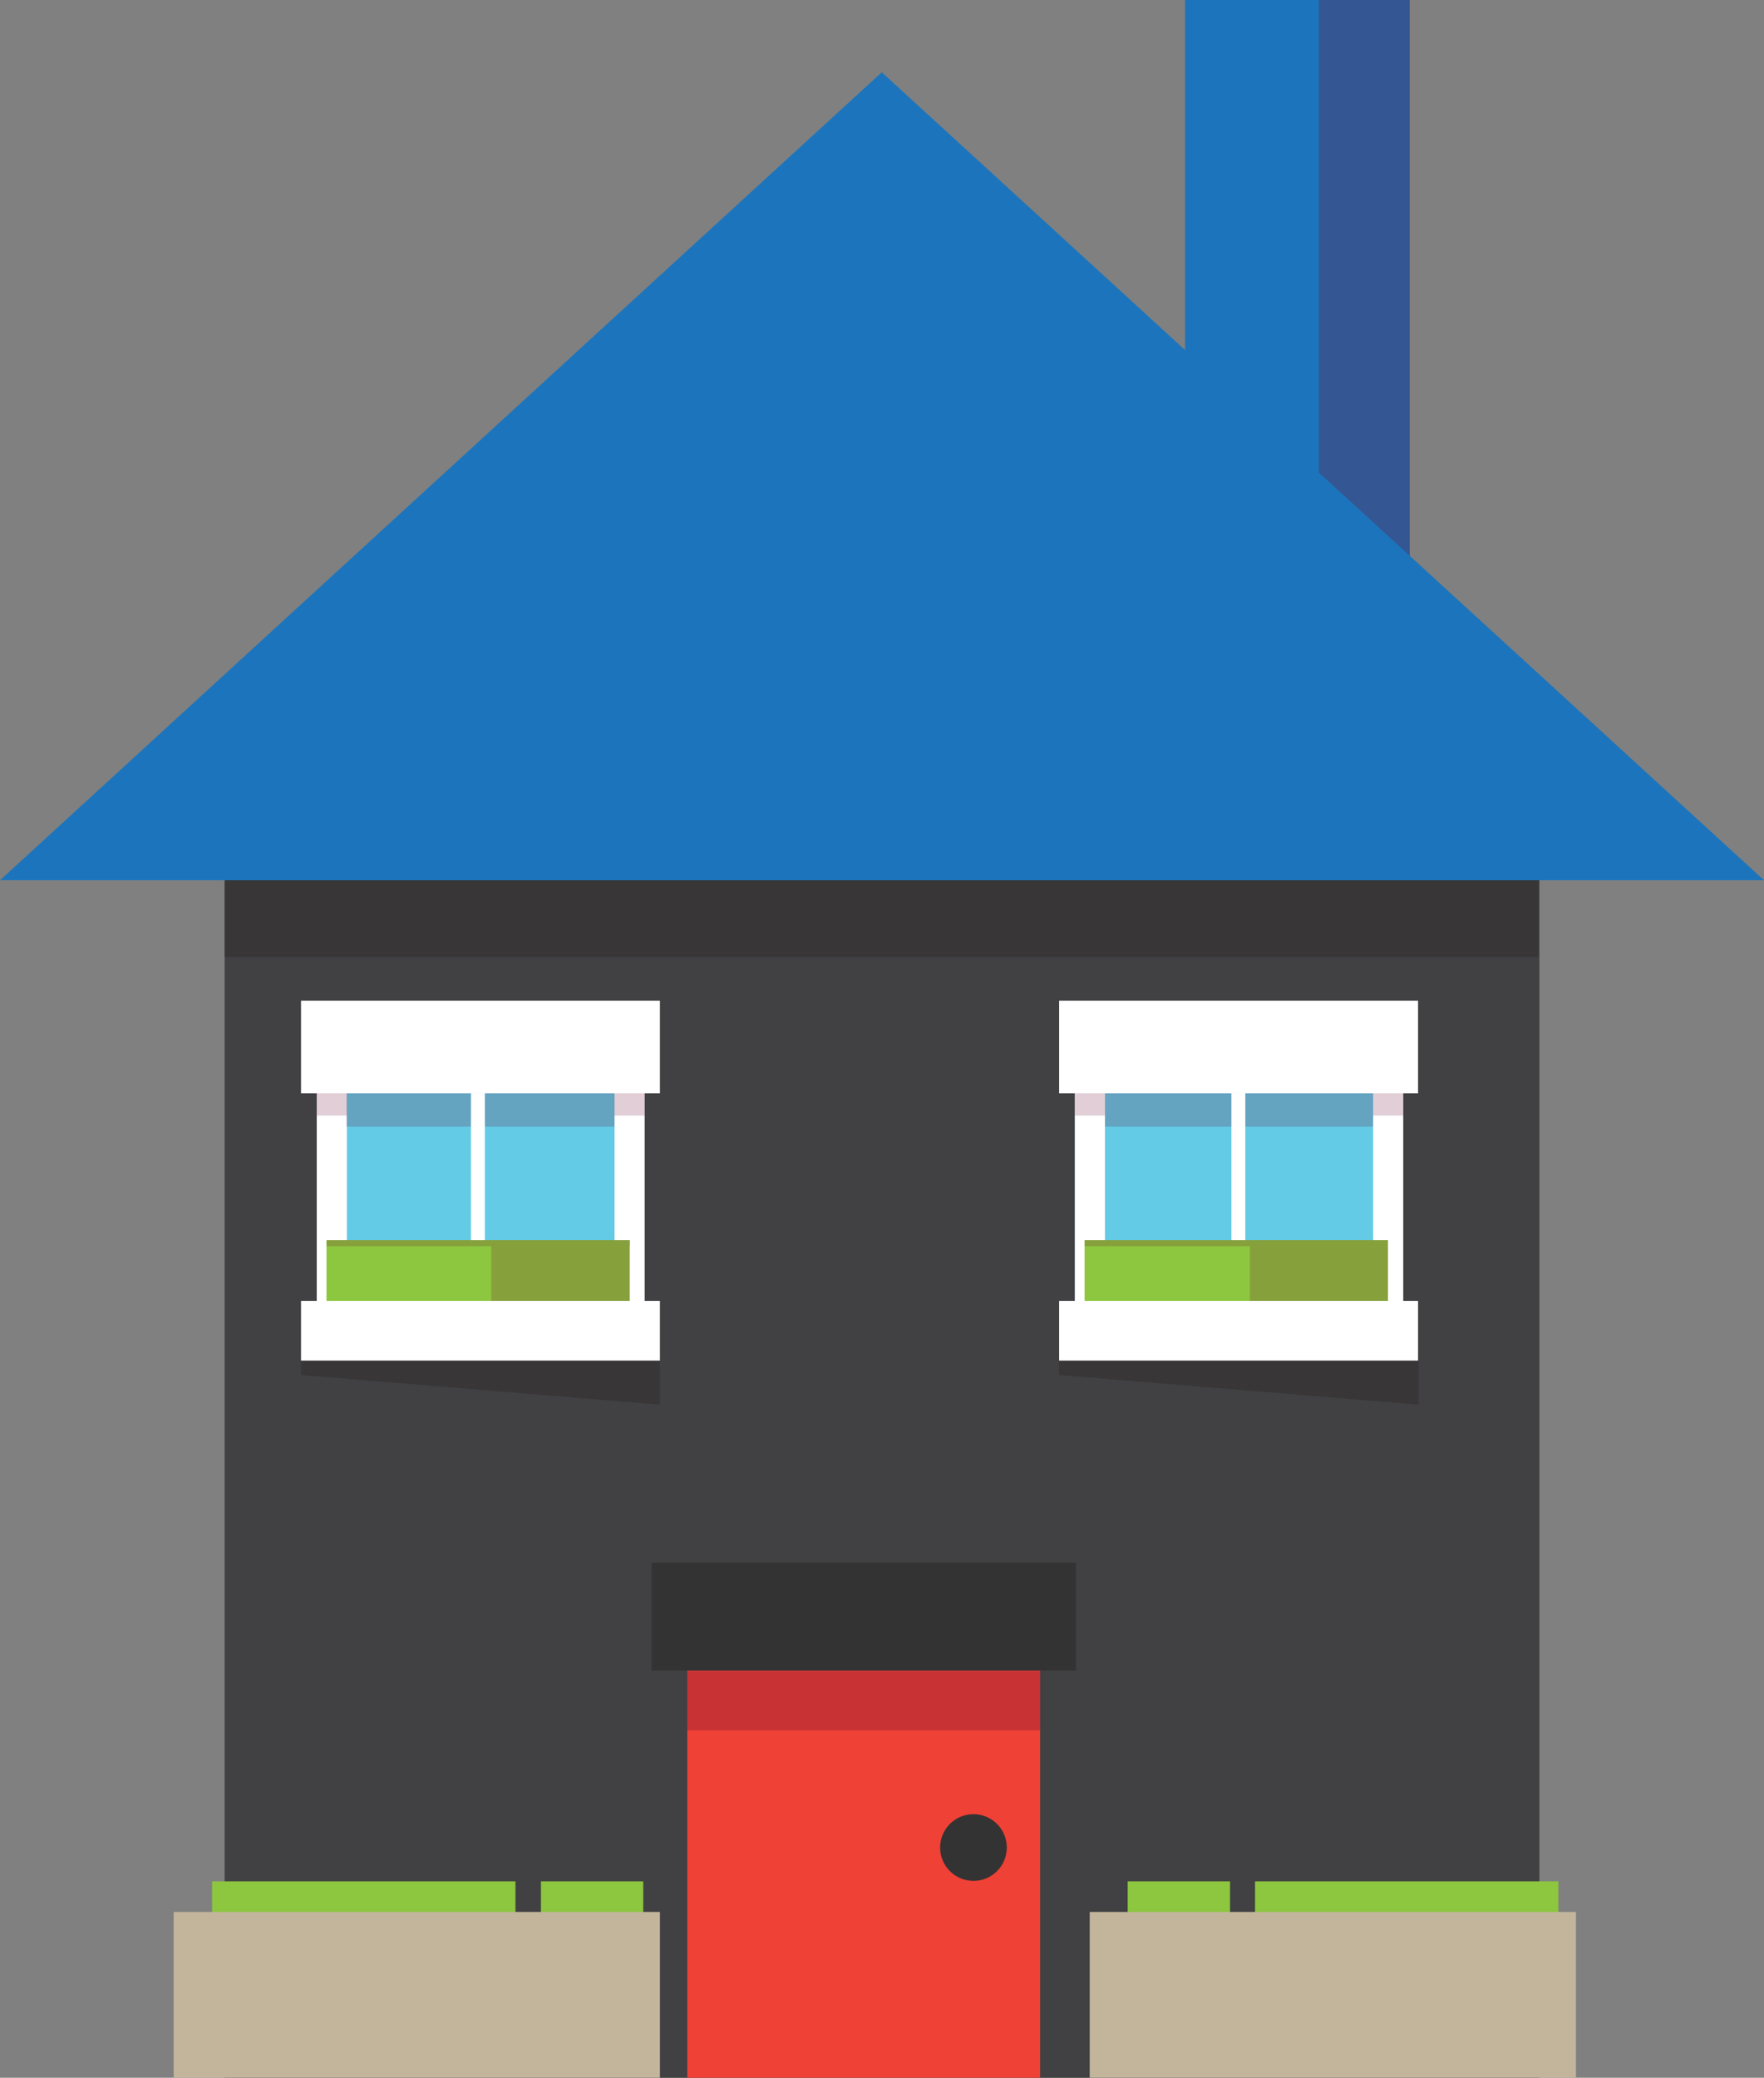 <?xml version="1.0" encoding="utf-8"?>
<!-- Generator: Adobe Illustrator 19.0.0, SVG Export Plug-In . SVG Version: 6.00 Build 0)  -->
<svg version="1.1" id="Layer_1" xmlns="http://www.w3.org/2000/svg" xmlns:xlink="http://www.w3.org/1999/xlink" x="0px" y="0px"
	 viewBox="0 0 380.9 448.5" style="enable-background:new 0 0 380.9 448.5;" xml:space="preserve">
<rect x="0" y="0" width="380.9" height="448.5" fill="#808080" stroke="none"/>
<style type="text/css">
	.st0{fill:#414042;}
	.st1{fill:#1C75BC;}
	.st2{fill-rule:evenodd;clip-rule:evenodd;fill:#63CBE5;}
	.st3{fill-rule:evenodd;clip-rule:evenodd;fill:#FFFFFF;}
	.st4{fill-rule:evenodd;clip-rule:evenodd;fill:#8DC63F;}
	.st5{opacity:0.3;fill-rule:evenodd;clip-rule:evenodd;fill:#231F20;}
	.st6{opacity:0.2;fill-rule:evenodd;clip-rule:evenodd;fill:#6B0E34;}
	.st7{opacity:0.3;fill-rule:evenodd;clip-rule:evenodd;fill:#6B0E34;}
	.st8{opacity:0.3;fill:#231F20;}
	.st9{fill:#EF4136;}
	.st10{fill:#333333;}
	.st11{fill:#C2B59B;}
	.st12{opacity:0.3;fill:#6B0E34;}
</style>
<polygon id="XMLID_1_" class="st0" points="332.4,448.5 48.5,448.5 48.5,167.8 190.4,37.8 332.4,167.8 "/>
<rect id="XMLID_2_" x="255.9" class="st1" width="48.5" height="132.4"/>
<g id="XMLID_20_">
	<g id="XMLID_13_">
		<g id="XMLID_7_">
			<rect id="XMLID_8_" x="232.1" y="223.2" class="st2" width="67.6" height="67.6"/>
		</g>
		<rect id="XMLID_11_" x="232.1" y="218.2" class="st3" width="6.5" height="72.6"/>
		<rect id="XMLID_12_" x="296.5" y="218.2" class="st3" width="6.5" height="72.6"/>
	</g>
	<g id="XMLID_9_">
		<rect id="XMLID_4_" x="228.7" y="216" class="st3" width="77.5" height="20"/>
		<rect id="XMLID_10_" x="228.7" y="280.8" class="st3" width="77.5" height="12.9"/>
	</g>
	<rect id="XMLID_14_" x="234.2" y="267.7" class="st4" width="65.5" height="13.1"/>
	<polygon id="XMLID_15_" class="st5" points="228.7,293.7 306.3,293.7 306.3,303.2 228.7,296.8 	"/>
	<rect id="XMLID_16_" x="238.6" y="236" class="st6" width="57.9" height="7.2"/>
	<rect id="XMLID_17_" x="296.5" y="236" class="st6" width="6.5" height="4.8"/>
	<rect id="XMLID_19_" x="232.1" y="236" class="st6" width="6.5" height="4.8"/>
	<rect id="XMLID_18_" x="234.2" y="267.7" class="st6" width="65.5" height="1.3"/>
	<rect id="XMLID_21_" x="269.9" y="269" class="st6" width="29.8" height="11.8"/>
</g>
<g id="XMLID_23_">
	<g id="XMLID_34_">
		<g id="XMLID_37_">
			<rect id="XMLID_38_" x="68.4" y="223.2" class="st2" width="67.6" height="67.6"/>
		</g>
		<rect id="XMLID_36_" x="68.4" y="218.2" class="st3" width="6.5" height="72.6"/>
		<rect id="XMLID_35_" x="132.7" y="218.2" class="st3" width="6.5" height="72.6"/>
	</g>
	<g id="XMLID_31_">
		<rect id="XMLID_33_" x="65" y="216" class="st3" width="77.5" height="20"/>
		<rect id="XMLID_32_" x="65" y="280.8" class="st3" width="77.5" height="12.9"/>
	</g>
	<rect id="XMLID_30_" x="70.5" y="267.7" class="st4" width="65.5" height="13.1"/>
	<polygon id="XMLID_29_" class="st5" points="65,293.7 142.5,293.7 142.5,303.2 65,296.8 	"/>
	<rect id="XMLID_28_" x="74.8" y="236" class="st6" width="57.9" height="7.2"/>
	<rect id="XMLID_27_" x="132.7" y="236" class="st6" width="6.5" height="4.8"/>
	<rect id="XMLID_26_" x="68.4" y="236" class="st6" width="6.5" height="4.8"/>
	<rect id="XMLID_25_" x="70.5" y="267.7" class="st6" width="65.5" height="1.3"/>
	<rect id="XMLID_24_" x="106.1" y="269" class="st6" width="29.8" height="11.8"/>
</g>
<rect id="XMLID_5_" x="284.8" class="st7" width="19.6" height="132.4"/>
<polygon id="XMLID_3_" class="st1" points="0,190 190.4,15.6 380.9,190 "/>
<rect id="XMLID_6_" x="48.5" y="190" class="st8" width="283.8" height="16.6"/>
<rect id="XMLID_22_" x="148.4" y="349.1" class="st9" width="76.2" height="99.5"/>
<rect id="XMLID_59_" x="140.7" y="337.3" class="st10" width="91.6" height="23.3"/>
<circle id="XMLID_60_" class="st10" cx="210.2" cy="398.8" r="7.2"/>
<rect id="XMLID_62_" x="45.8" y="406.1" class="st4" width="65.5" height="13.1"/>
<rect id="XMLID_65_" x="116.8" y="406.1" class="st4" width="22.1" height="13.1"/>
<rect id="XMLID_67_" x="271" y="406.1" class="st4" width="65.5" height="13.1"/>
<rect id="XMLID_66_" x="243.5" y="406.1" class="st4" width="22.1" height="13.1"/>
<rect id="XMLID_61_" x="37.5" y="412.7" class="st11" width="105" height="35.9"/>
<rect id="XMLID_63_" x="235.3" y="412.7" class="st11" width="105" height="35.9"/>
<rect id="XMLID_64_" x="148.4" y="360.7" class="st12" width="76.2" height="12.8"/>
<rect id="XMLID_52_" x="265.9" y="236" class="st3" width="3" height="31.7"/>
<rect id="XMLID_54_" x="101.7" y="236" class="st3" width="3" height="31.7"/>
</svg>
